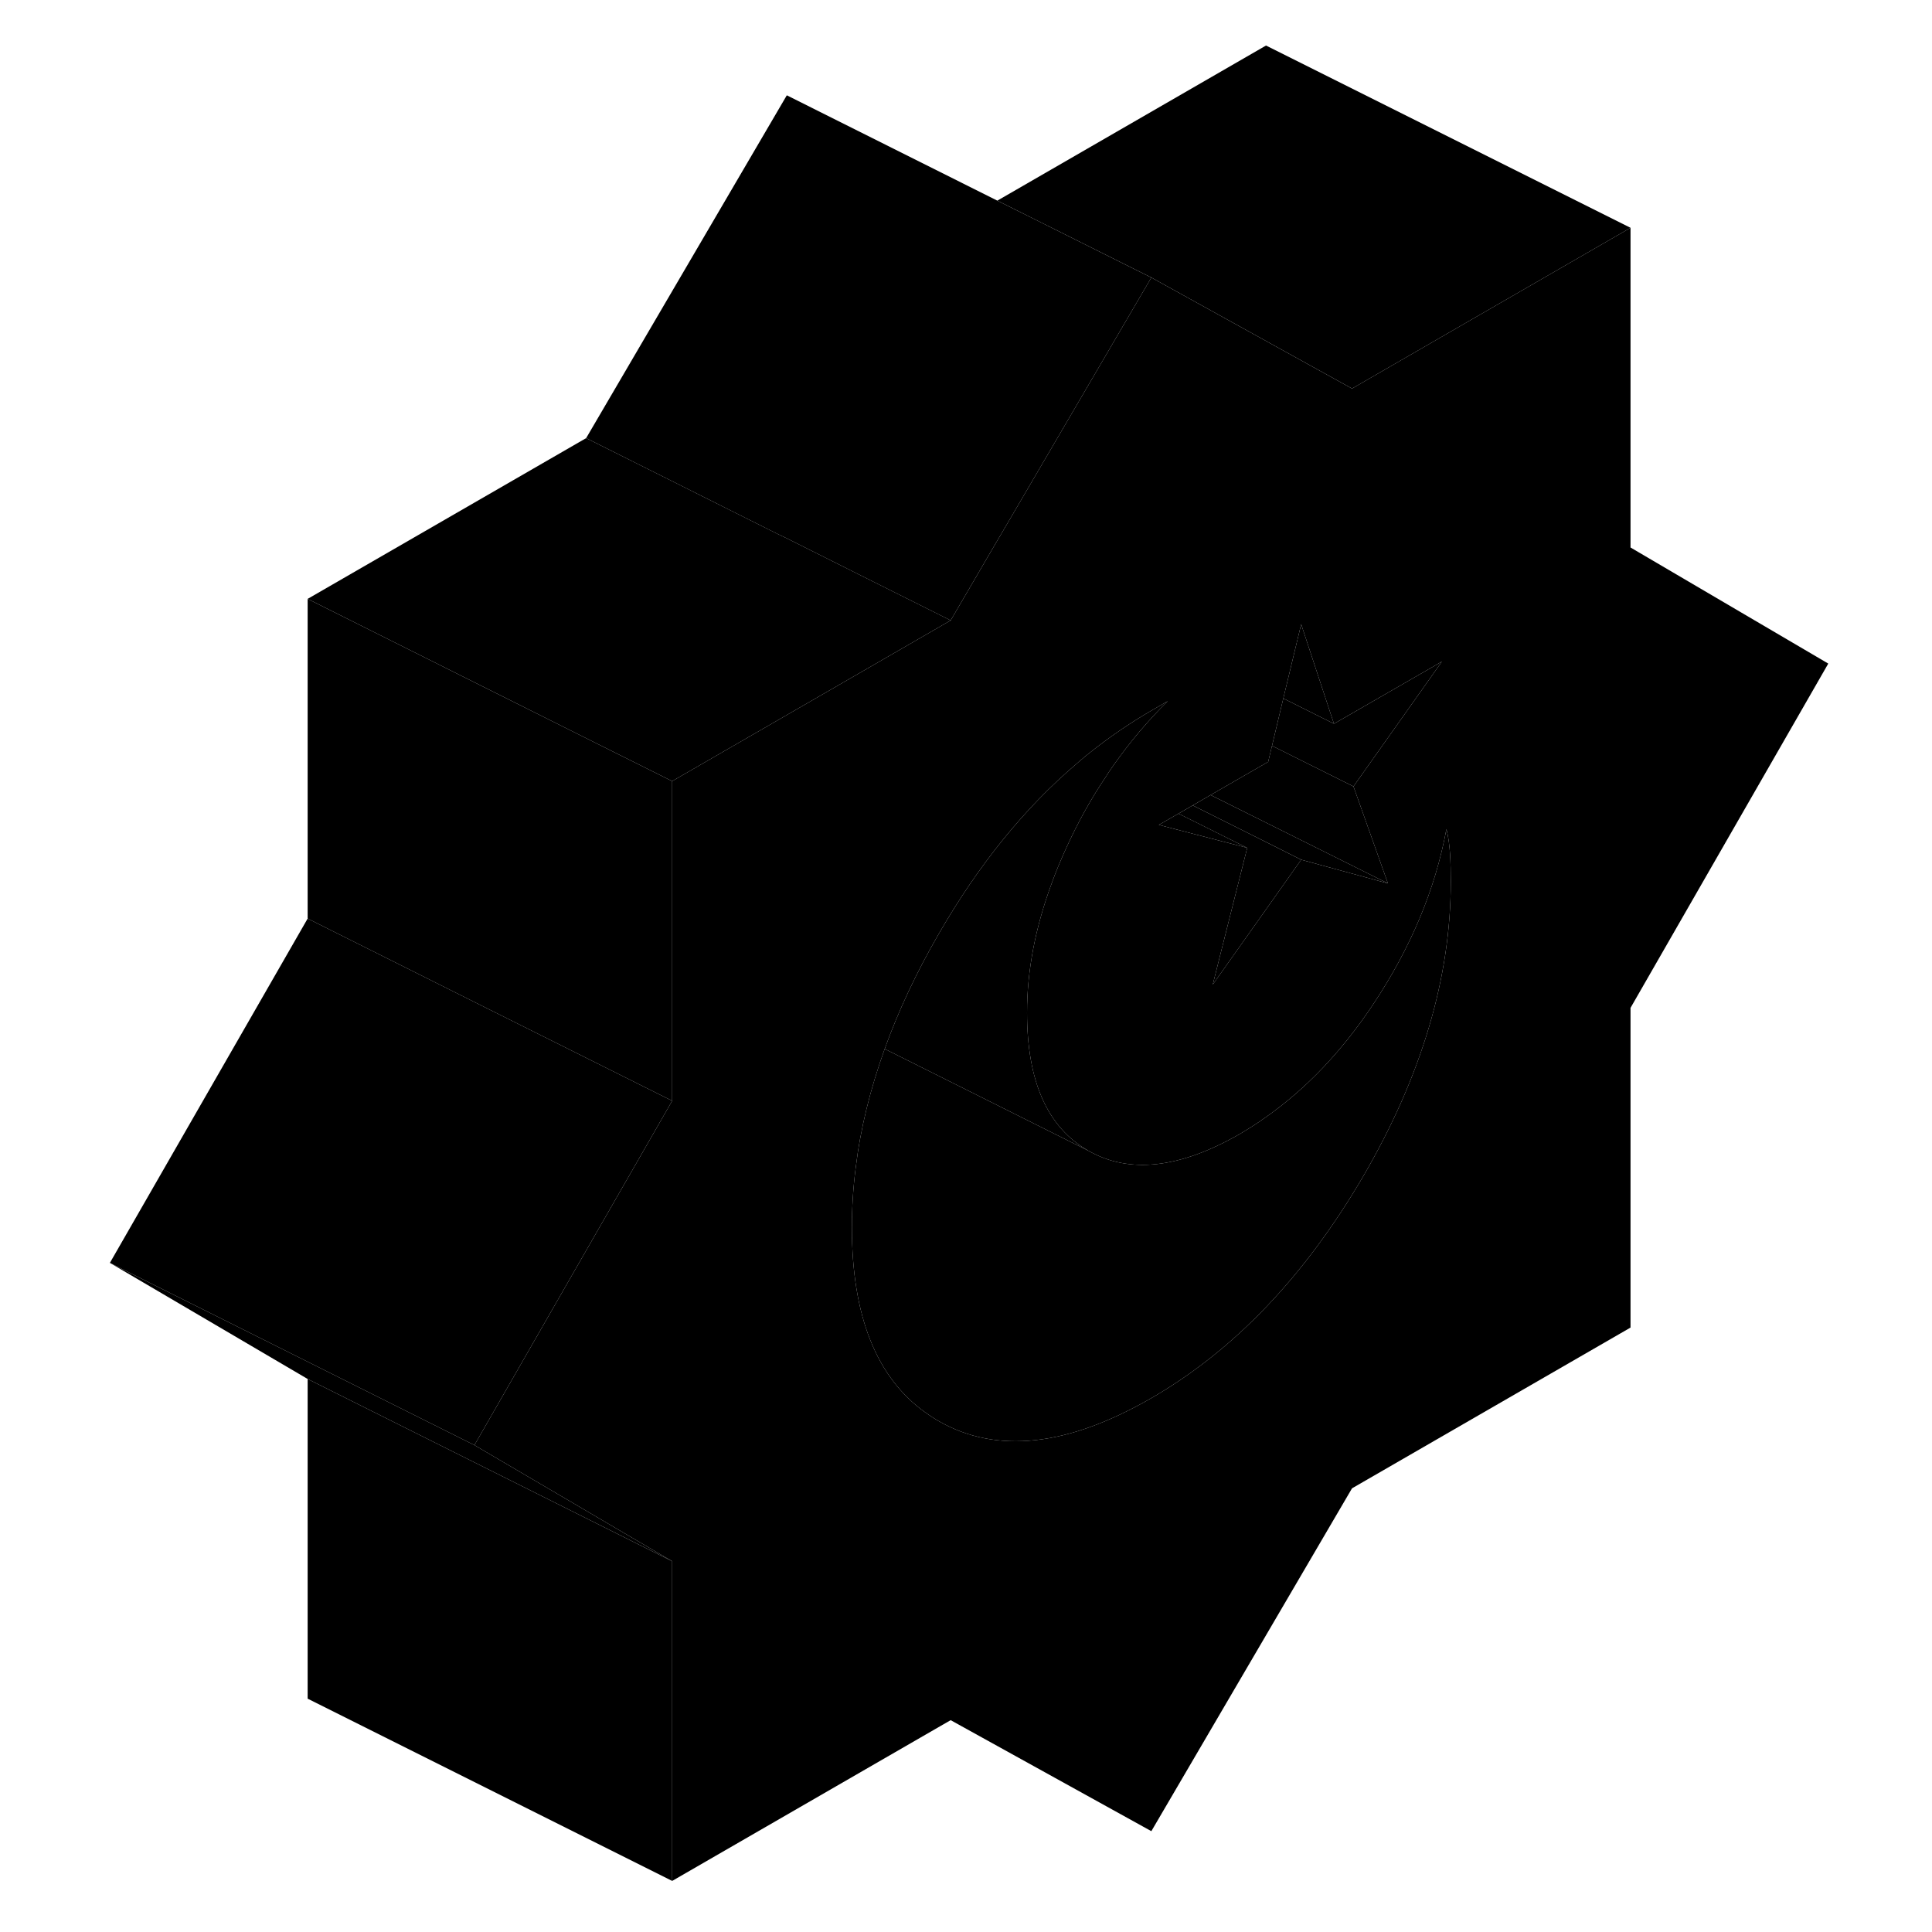 <svg width="48" height="48" viewBox="0 0 99 106" xmlns="http://www.w3.org/2000/svg" stroke-width="1px"
     stroke-linecap="round" stroke-linejoin="round">
    <path d="M85.959 30.038V12.498L70.679 21.318L65.959 18.708L59.669 15.228L51.959 28.398L50.849 30.288L48.659 34.038L44.539 36.418L33.379 42.858V60.398L28.799 68.368L22.529 79.288L33.379 85.658V103.198L48.119 94.688L48.659 94.378L59.669 100.468L70.679 81.658L85.959 72.838V55.298L96.809 36.408L85.959 30.038ZM61.939 44.188L62.919 43.618L66.079 41.798L66.289 40.918L66.909 38.318L67.889 34.248L69.499 39.138L69.689 39.708L75.609 36.298L70.759 43.148L72.649 48.468L67.889 47.168L65.959 49.898L63.039 54.018L64.929 46.518L60.079 45.258L61.159 44.638L61.939 44.188ZM71.299 64.528C68.089 70.018 64.219 74.078 59.669 76.708C55.069 79.358 51.179 79.788 47.999 77.968C47.739 77.818 47.499 77.658 47.259 77.488C44.579 75.568 43.239 72.188 43.239 67.338C43.239 66.258 43.309 65.158 43.449 64.068C43.709 61.918 44.249 59.748 45.039 57.548C45.789 55.468 46.769 53.368 47.999 51.248C50.199 47.428 52.739 44.298 55.619 41.858C55.709 41.778 55.799 41.698 55.889 41.628C55.999 41.528 56.119 41.428 56.239 41.338C57.339 40.458 58.479 39.678 59.669 38.988L60.569 38.468C59.469 39.548 58.479 40.728 57.579 42.008C57.429 42.218 57.289 42.428 57.159 42.638C56.339 43.858 55.619 45.158 54.989 46.548C54.709 47.168 54.449 47.778 54.229 48.388C53.309 50.858 52.849 53.238 52.849 55.558C52.849 59.338 53.969 61.858 56.219 63.138C58.459 64.418 61.229 64.108 64.519 62.218C65.009 61.928 65.489 61.628 65.959 61.288C68.159 59.738 70.119 57.688 71.829 55.118C73.909 51.998 75.249 48.788 75.859 45.488C75.969 45.928 76.029 46.388 76.059 46.878C76.089 47.358 76.099 47.858 76.099 48.358C76.099 53.638 74.499 59.028 71.299 64.528Z" class="pr-icon-iso-solid-stroke" stroke-linejoin="round"/>
    <path d="M67.889 47.169L65.959 49.898L63.039 54.019L64.929 46.519L61.159 44.639L61.939 44.188L65.259 45.848L65.959 46.199L67.889 47.169Z" class="pr-icon-iso-solid-stroke" stroke-linejoin="round"/>
    <path d="M75.609 36.298L70.759 43.148L67.989 41.768L66.289 40.918L66.909 38.318L69.689 39.708L75.609 36.298Z" class="pr-icon-iso-solid-stroke" stroke-linejoin="round"/>
    <path d="M72.649 48.468L62.919 43.618L66.079 41.798L66.289 40.918L67.989 41.768L70.759 43.148L72.649 48.468Z" class="pr-icon-iso-solid-stroke" stroke-linejoin="round"/>
    <path d="M72.649 48.468L67.889 47.168L65.96 46.198L65.26 45.848L61.94 44.188L62.919 43.618L72.649 48.468Z" class="pr-icon-iso-solid-stroke" stroke-linejoin="round"/>
    <path d="M60.569 38.468C59.469 39.548 58.479 40.728 57.579 42.008C57.429 42.218 57.289 42.428 57.159 42.638C56.339 43.858 55.619 45.158 54.989 46.548C54.709 47.168 54.449 47.778 54.229 48.388C53.309 50.858 52.849 53.238 52.849 55.558C52.849 59.338 53.969 61.858 56.219 63.138L45.039 57.548C45.789 55.468 46.769 53.368 47.999 51.248C50.199 47.428 52.739 44.298 55.619 41.858C55.709 41.778 55.799 41.698 55.889 41.628C55.999 41.528 56.119 41.428 56.239 41.338C57.339 40.458 58.479 39.678 59.669 38.988L60.569 38.468Z" class="pr-icon-iso-solid-stroke" stroke-linejoin="round"/>
    <path d="M61.159 44.638L60.079 45.258L64.929 46.518L61.159 44.638Z" class="pr-icon-iso-solid-stroke" stroke-linejoin="round"/>
    <path d="M69.689 39.708L66.909 38.318L67.889 34.248L69.499 39.138L69.689 39.708Z" class="pr-icon-iso-solid-stroke" stroke-linejoin="round"/>
    <path d="M76.099 48.358C76.099 53.638 74.499 59.028 71.299 64.528C68.089 70.018 64.219 74.078 59.669 76.708C55.069 79.358 51.179 79.788 47.999 77.968C47.739 77.818 47.499 77.658 47.259 77.488C44.579 75.568 43.239 72.188 43.239 67.338C43.239 66.258 43.309 65.158 43.449 64.068C43.709 61.918 44.249 59.748 45.039 57.548L56.219 63.138C58.459 64.418 61.229 64.108 64.519 62.218C65.009 61.928 65.489 61.628 65.959 61.288C68.159 59.738 70.119 57.688 71.829 55.118C73.909 51.998 75.249 48.788 75.859 45.488C75.969 45.928 76.029 46.388 76.059 46.878C76.089 47.358 76.099 47.858 76.099 48.358Z" class="pr-icon-iso-solid-stroke" stroke-linejoin="round"/>
    <path d="M33.379 85.658V103.198L13.379 93.198V75.658L33.379 85.658Z" class="pr-icon-iso-solid-stroke" stroke-linejoin="round"/>
    <path d="M33.379 85.658L13.379 75.658L2.529 69.288L22.529 79.288L33.379 85.658Z" class="pr-icon-iso-solid-stroke" stroke-linejoin="round"/>
    <path d="M33.379 42.858V60.398L23.309 55.368L13.379 50.398V32.858L28.489 40.418L33.079 42.708L33.379 42.858Z" class="pr-icon-iso-solid-stroke" stroke-linejoin="round"/>
    <path d="M48.659 34.038L44.539 36.418L33.379 42.858L33.079 42.708L28.489 40.418L13.379 32.858L28.659 24.038L39.169 29.298L39.589 29.498L45.199 32.308L48.659 34.038Z" class="pr-icon-iso-solid-stroke" stroke-linejoin="round"/>
    <path d="M59.669 15.229L51.959 28.399L50.849 30.288L48.659 34.038L45.199 32.309L39.589 29.498L39.169 29.299L28.659 24.038L39.669 5.229L51.219 11.008L59.669 15.229Z" class="pr-icon-iso-solid-stroke" stroke-linejoin="round"/>
    <path d="M85.96 12.498L70.68 21.318L65.96 18.708L59.67 15.228L51.22 11.008L65.96 2.498L85.96 12.498Z" class="pr-icon-iso-solid-stroke" stroke-linejoin="round"/>
    <path d="M33.379 60.398L28.799 68.368L22.529 79.288L2.529 69.288L13.379 50.398L23.309 55.368L33.379 60.398Z" class="pr-icon-iso-solid-stroke" stroke-linejoin="round"/>
    <path d="M59.669 100.468L48.119 94.689" class="pr-icon-iso-solid-stroke" stroke-linejoin="round"/>
</svg>